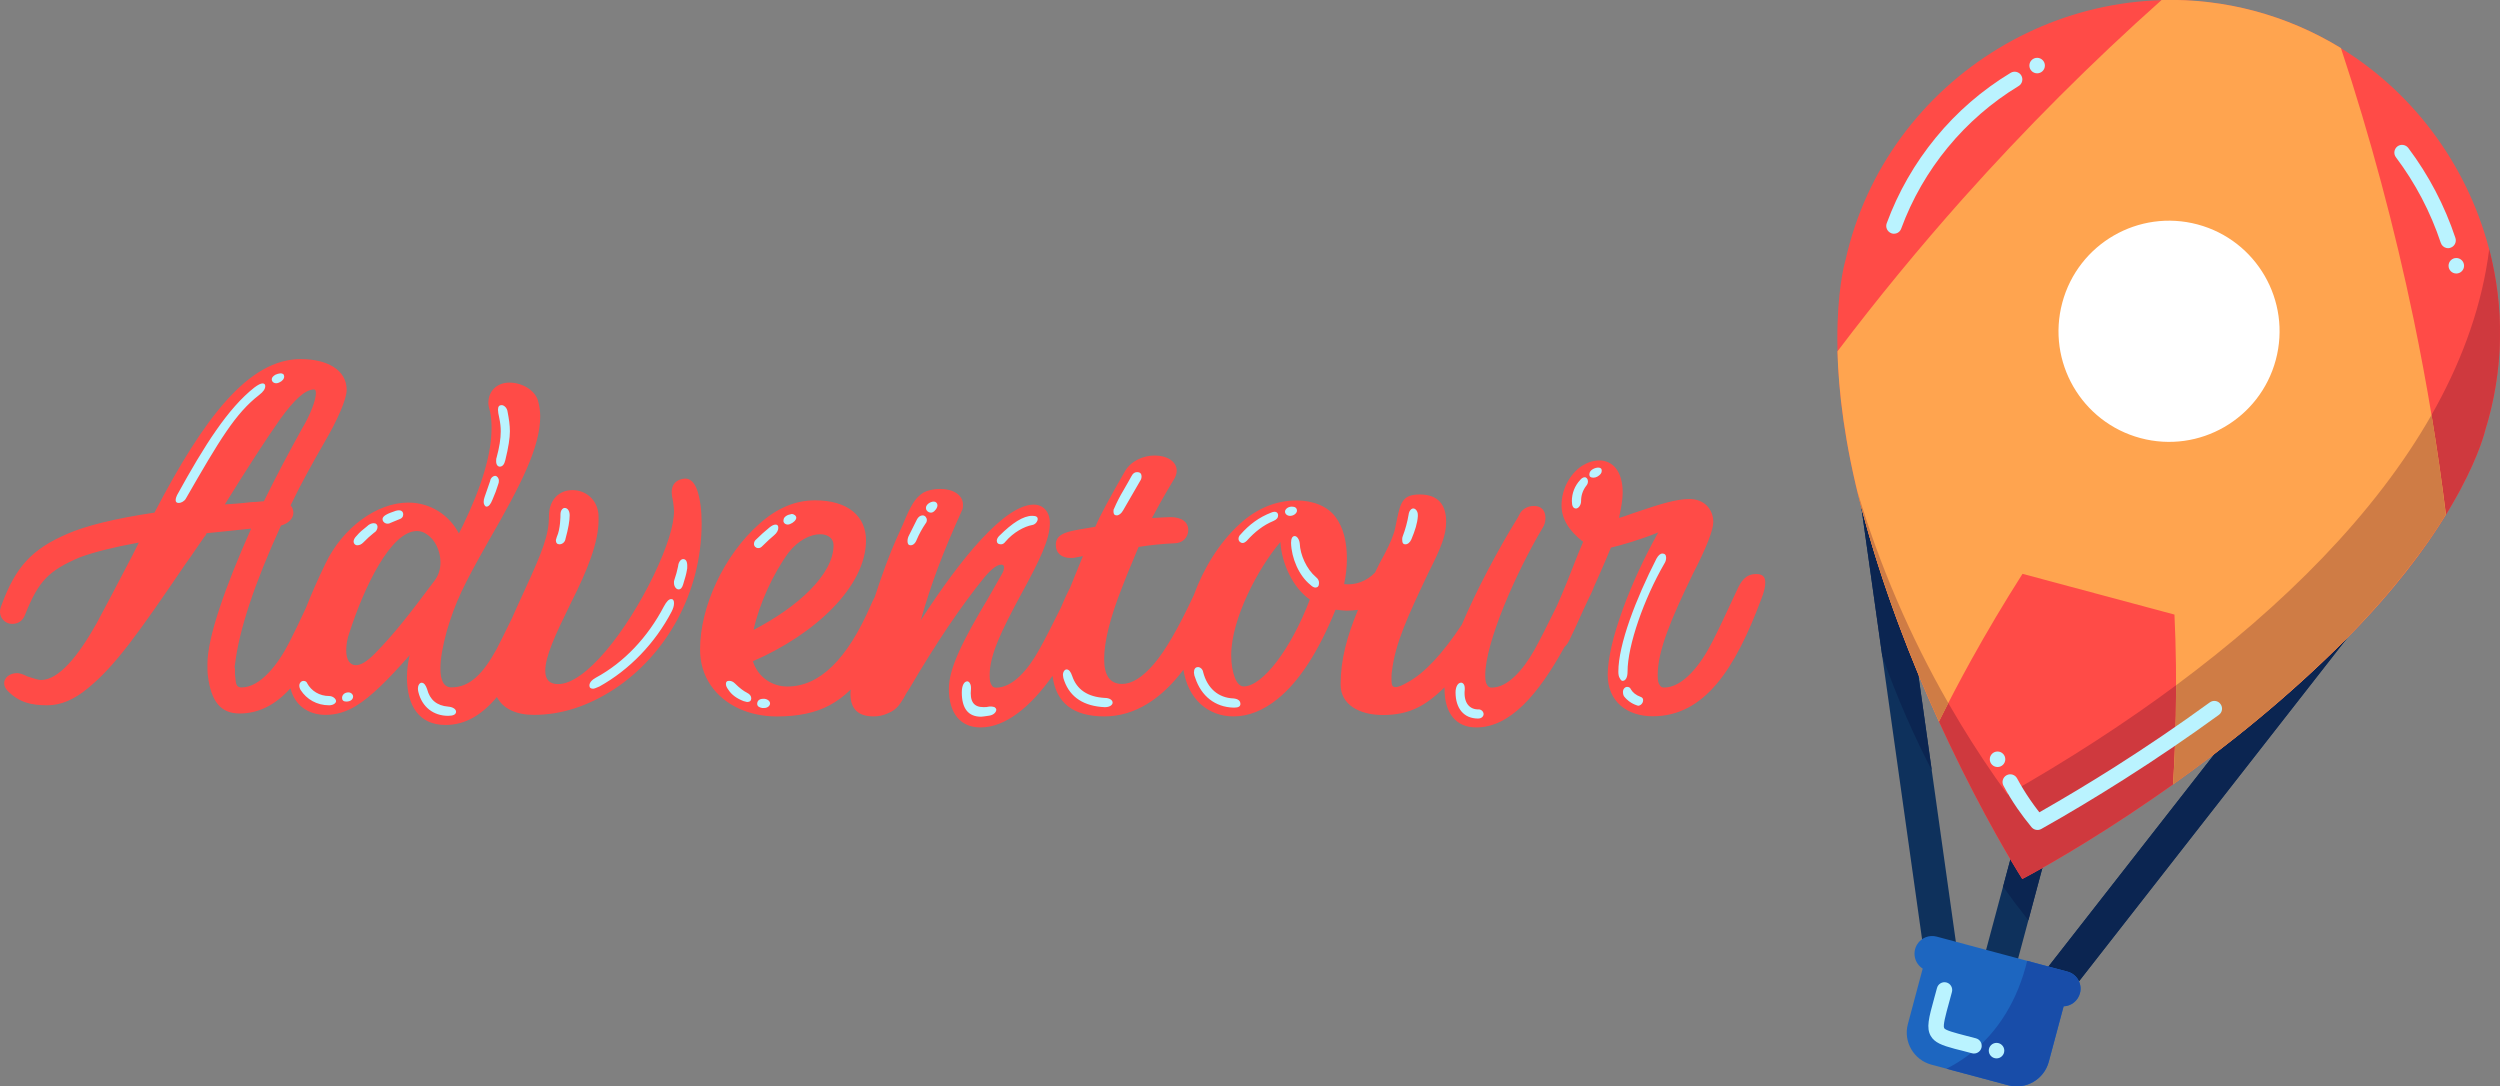 <?xml version="1.0" encoding="utf-8"?>
<!-- Generator: Adobe Illustrator 25.2.1, SVG Export Plug-In . SVG Version: 6.00 Build 0)  -->
<svg version="1.1" xmlns="http://www.w3.org/2000/svg" xmlns:xlink="http://www.w3.org/1999/xlink" x="0px" y="0px"
	 viewBox="0 0 3965 1723" style="enable-background:new 0 0 3965 1723;" xml:space="preserve">
<rect x="0" y="0" width="3965" height="1723" fill="#808080" stroke="none"/>
<style type="text/css">
	.st0{fill:#BAF3FF;}
	.st1{fill:#FF4B47;}
	.st2{fill-rule:evenodd;clip-rule:evenodd;fill:#0E315C;}
	.st3{fill-rule:evenodd;clip-rule:evenodd;fill:#0B2551;}
	.st4{fill-rule:evenodd;clip-rule:evenodd;fill:#FF4B47;}
	.st5{fill-rule:evenodd;clip-rule:evenodd;fill:#CF393E;}
	.st6{fill-rule:evenodd;clip-rule:evenodd;fill:#FFA44F;}
	.st7{fill-rule:evenodd;clip-rule:evenodd;fill:#CF7C45;}
	.st8{fill-rule:evenodd;clip-rule:evenodd;fill:#1D66C0;}
	.st9{fill-rule:evenodd;clip-rule:evenodd;fill:#184DA9;}
	.st10{fill-rule:evenodd;clip-rule:evenodd;fill:#FFFFFF;}
</style>
<g id="Adventour_2_">
	<g id="Blue">
		<path class="st0" d="M436.8,594.3c2.5-1.1,5.2-1.9,8-2.2c3.6,0,5.8,1.5,5.8,5.1s-2.9,7.3-8,9.5c-5.8,2.9-11.7,0-11.7-5.1
			C430.9,598.6,433.1,596.4,436.8,594.3z M280.7,785.3c43.8-79.5,80.9-137.8,122.5-170.6c5.8-4.4,10.2-6.6,13.1-6.6s4.4,1.5,4.4,4.4
			c0,4.4-2.9,8.8-9.5,13.9c-37.9,29.1-63.4,72.1-116.6,164.7c-2.2,3.6-7.3,6.6-10.9,6.6s-5.1-1.5-5.1-4.4
			C278.7,790.5,279.4,787.8,280.7,785.3z M786.8,731.3c0-2.2,0-4.4,0.7-5.8c4.4-16,6.6-29.9,6.6-41.6c0-6.9-0.7-13.7-2.2-20.4
			c-1.5-6.6-2.2-10.9-2.2-13.9c0-5.1,2.2-7.3,5.8-7.3s8.8,4.4,9.5,10.9c2.2,10.9,3.6,21.1,3.6,30.6c0,10.2-2.2,25.5-7.3,45.9
			c-1.5,6.6-4.4,10.2-8.8,10.2C789.7,740.1,786.8,737.2,786.8,731.3 M777.3,762.7c0.7-5.1,5.1-8,8-8s5.8,3.6,5.8,7.3
			c0,2.2,0,3.6-0.7,5.1c-2.6,8.7-5.8,17.2-9.5,25.5c-2.9,7.3-5.8,10.9-9.5,10.9c-2.2,0-4.4-3.6-4.4-7.3c0-2.7,0.5-5.5,1.5-8
			L777.3,762.7z M611.8,816.7c3.6-2.2,9.5-4.4,16-6.6c8-2.2,11.7,0.7,11.7,5.8c0,3.6-2.2,6.6-7.3,8l-12.4,5.1
			c-5.8,3.6-13.1,0-13.1-5.8C606.7,821,608.1,818.8,611.8,816.7z M565.8,849.5c4.4-5.1,9.5-9.5,16-14.6c3.6-3.6,7.3-5.1,10.9-5.1
			s5.8,2.2,5.8,5.8c-0.2,4-2.4,7.6-5.8,9.5c-5.9,4.7-11.5,9.8-16.8,15.3c-2.9,2.9-5.8,4.4-9.5,4.4c-3.2,0-5.8-2.5-5.8-5.7
			c0-0.1,0-0.1,0-0.2C560.7,856,562.2,853.1,565.8,849.5z M522.1,1118.5c-19.7,0-35.7-9.5-45.2-24.1c-1.4-2.2-2.1-4.7-2.2-7.3
			c0-3.6,2.9-7.3,6.6-7.3c2.9,0,5.1,1.5,5.8,3.6c6.6,12.4,19.7,20.4,35,20.4c5.8,0,10.9,4.4,10.9,8
			C533,1114.9,528.6,1118.5,522.1,1118.5L522.1,1118.5z M710.9,1135.3c-23.3,0-41.6-13.9-47.4-37.9c-2.2-8.8,1.5-14.6,5.1-14.6
			s6.6,3.6,8.8,10.2c4.4,16.8,15.3,26.2,33.5,27.7c8,0.7,12.4,4.4,12.4,8C723.3,1133.1,718.9,1135.3,710.9,1135.3L710.9,1135.3
			L710.9,1135.3z M549.1,1112.7c-4.4,0-6.6-2.2-6.6-5.8c0-5.1,4.4-8.8,10.2-8.8c3.6,0,7.3,2.9,7.3,6.6S557.1,1112.7,549.1,1112.7z
			 M896.9,854.6c-0.6,4.8-4.6,8.6-9.5,8.8c-3.6,0-5.8-2.2-5.8-6.6l1.5-5.1c5.8-12.4,5.8-32.8,5.8-35.7c0-6.6,3.6-10.2,6.6-10.2
			c5.1,0,8,5.1,8,11.7C903.4,826.1,901.2,838.5,896.9,854.6L896.9,854.6z M1083.5,926.8c-1.5,5.1-3.7,8-7.3,8s-7.3-4.4-7.3-10.2
			c0-2.2,0-3.6,0.7-5.1c2.4-6.9,4.3-14,5.8-21.1c0.7-8,5.1-11.7,8-11.7c4.4,0,6.6,3.6,6.6,10.9c0,2.9,0,5.1-0.7,7.3
			C1088.6,910,1086.5,917.3,1083.5,926.8L1083.5,926.8z M950.8,1088.6c-5.1,2.2-8,3.6-10.2,3.6c-3.6,0-5.8-1.5-5.8-5.1
			c0-4.4,3.6-8.8,10.2-12.4c44.5-24.1,82.4-64.2,107.9-113c4.4-8,8-11.7,11.7-11.7c2.9,0,4.4,2.2,4.4,6.6c0,4.4-1.5,8.8-3.7,13.1
			C1039.1,1020.1,998.2,1062.4,950.8,1088.6z M1255.6,815.2c3.7,0,7.3,2.9,7.3,5.8c0,3.6-4.4,8-10.2,10.2s-10.2-1.5-10.2-5.1
			c0-4.4,2.2-7.3,7.3-9.5L1255.6,815.2z M1198.7,856c6.9-7,14.2-13.5,21.9-19.7c3.7-2.9,6.6-4.4,9.5-4.4s4.4,1.5,4.4,5.1
			s-2.2,8-6.6,11.7s-10.9,9.5-19.7,18.2c-1.6,1.5-3.7,2.2-5.8,2.2c-3.6,0-6.5-2.9-6.6-6.5l0,0C1195.8,860.1,1196.9,857.7,1198.7,856
			L1198.7,856z M1179.1,1112c-10.9-4.4-19-10.2-24.1-18.2c-2.2-2.9-3.7-5.8-3.7-8.8c0-3.6,1.5-5.1,5.1-5.1s6.6,1.5,9.5,4.4
			c6.6,6.6,13.1,11.7,19,14.6c4.4,2.2,6.6,5.1,6.6,8.8c0,3.6-2.2,5.8-6.6,5.8L1179.1,1112z M1208.9,1122.9c-5.1-0.7-8-2.9-8-6.6
			c0-5.1,3.7-8,9.5-8h2.2c5.8,0.7,8.8,4.4,8.8,7.3c0,3.6-3.7,7.3-9.5,7.3L1208.9,1122.9L1208.9,1122.9z M1481.7,810.8
			c-5.1,5.1-13.1,0.7-13.1-5.1s7.3-10.2,12.4-10.2c3.2,0,5.8,2.5,5.8,5.7c0,0.1,0,0.1,0,0.2C1486.8,804.3,1485.3,807.2,1481.7,810.8
			L1481.7,810.8z M1453.9,856c-2.2,5.8-5.8,8.8-9.5,8.8s-5.1-2.2-5.1-6.6c0-3,0.8-6,2.2-8.8l13.1-26.2c2.2-3.6,5.1-5.8,8.8-5.8
			s6.6,3.6,6.6,7.3c0.1,2.2-0.7,4.2-2.2,5.8C1462.4,838.5,1457.7,847.1,1453.9,856L1453.9,856z M1594.7,858.9
			c-2.2,2.9-4.4,4.4-7.3,4.4c-4.4,0-6.6-2.2-6.6-5.8c0-2.2,1.4-5.1,3.6-7.3c21.2-21.1,38.7-32.1,52.5-32.1c5.8,0,8.8,1.5,8.8,5.1
			s-3.6,8.8-8.8,9.5C1624.6,834.9,1607.1,844.4,1594.7,858.9L1594.7,858.9z M1567.7,1135.3c-5.8,0.7-9.5,1.5-11.7,1.5
			c-20.4,0-30.6-13.1-30.6-38.6c0-10.9,3.7-17.5,8.8-17.5c2.9,0,5.8,4.4,5.8,10.2v1.5c-2.2,20.4,4.4,29.2,19.7,29.2
			c3.7,0,5.8,0,8-0.7c3.2-0.6,6.4-0.3,9.5,0.7c2.2,1.5,2.9,2.9,2.9,4.4C1580.1,1129.5,1575.7,1134.6,1567.7,1135.3L1567.7,1135.3z
			 M1766.8,807.2c4.4-10.3,9.5-20.3,15.3-29.9c6.6-10.9,10.2-18.2,12.4-21.9c2.2-4.4,5.1-6.6,8.8-6.6c5.1,0,7.3,2.2,7.3,7.3
			c-0.1,2.4-0.8,4.6-2.2,6.6l-27,46.7c-2.9,5.1-6.6,8-10.2,8s-5.1-2.2-5.1-5.8C1766,809.4,1766,807.9,1766.8,807.2L1766.8,807.2z
			 M1752.2,1121.4c-32.8-1.5-54.7-15.3-64.2-41.6c-1.3-3-2-6.2-2.2-9.5c0-5.1,2.9-8.8,5.8-8.8c3.6,0,6.6,3.6,8.8,10.2
			c7.3,21.9,24.8,33.5,51.8,35c8,0,12.4,3.6,12.4,7.3C1764.6,1117.7,1760.2,1121.4,1752.2,1121.4L1752.2,1121.4z M2047.5,818.1
			c-5.8,0.7-9.5-2.9-9.5-6.6s4.4-8,10.9-8c5.1,0,8,2.2,8,6.6C2057,813,2053.3,817.4,2047.5,818.1L2047.5,818.1z M1977.5,857.5
			c-2.2,2.2-4.4,3.6-6.6,3.6c-3.6,0-6.6-2.9-6.6-6.5c0,0,0,0,0-0.1c0-2.5,1.1-4.9,2.9-6.6c13.9-16,29.9-27.7,48.9-35
			c6.6-2.9,10.9-0.7,10.9,4.4c0,3.6-2.2,6.6-7.3,8.8C2003.7,832.7,1989.9,843.6,1977.5,857.5L1977.5,857.5z M2078.1,927.5
			c-18.2-14.6-29.9-42.3-30.6-66.4c0-7.3,2.2-10.9,5.8-10.9s7.3,5.1,8,11.7c0.7,18.2,10.9,40.8,25.5,53.2c3.6,2.9,5.1,5.8,5.1,9.5
			c0,5.1-2.2,7.3-5.8,7.3C2083.9,931.9,2081,930.4,2078.1,927.5L2078.1,927.5z M1956.3,1122.2c-29.2-0.7-51-18.2-60.5-46.7
			c-1.2-2.8-2-5.7-2.2-8.8c0-5.8,2.2-8.7,6.6-8.8c2.9,0,7.3,2.9,8,8c6.6,25.5,24.1,40.8,48.1,41.6c7.3,0.7,10.9,3.6,10.9,8.8
			c0,3.6-2.9,5.8-9.5,5.8L1956.3,1122.2L1956.3,1122.2z M2224.7,850.9c4.3-11.3,7.5-23,9.5-35c0.7-5.8,4.4-9.5,7.3-9.5
			c3.6,0,7.3,4.4,7.3,10.2v2.2c-0.7,10.9-4.4,22.6-10.2,36.5c-2.2,5.1-5.8,8-9.5,8s-5.1-2.2-5.1-7.3
			C2223.9,853.8,2223.9,852.4,2224.7,850.9L2224.7,850.9z M2344.3,1139.7c-22.6,0-35.7-16-35.7-41.6c0-8.8,3.6-15.3,8.8-15.3
			c2.9,0,5.8,2.9,5.8,8.8v2.2c-2.2,20.4,7.3,32.1,22.6,31.4c3.9,0.3,7,3.4,7.3,7.3C2353,1136,2350.1,1139.7,2344.3,1139.7z
			 M2533.1,756.1c-1.8,0.9-3.8,1.4-5.8,1.5c-4.4,0-6.6-1.5-6.6-5.1c0-8,10.2-10.9,13.9-10.9s5.8,1.5,5.8,5.1
			C2540.4,750.3,2538.2,753.2,2533.1,756.1L2533.1,756.1z M2513.4,756.9c2.9,0,5.1,2.9,5.1,6.6c0,2.7-1,5.3-2.9,7.3
			c-5.3,6.9-8.2,15.4-8,24.1c0,6.6-4.4,11.7-8,11.7c-4.4,0-6.6-3.6-6.6-11.7l0,0c-0.1-12.4,4.6-24.5,13.1-33.5
			C2508.3,758.3,2511.2,756.9,2513.4,756.9 M2566.6,1065.3c0-43,27.7-115.2,60.5-179.4c2.9-5.1,5.8-8,9.5-8s5.8,2.2,5.8,6.6
			c0,3.4-1.1,6.7-2.9,9.5c-32.1,55.4-58.3,129.8-58.3,171.4c0,8.8-2.9,14.6-8,14.6c-1.4,0-2.9-1.5-4.4-4.4
			C2567.4,1073.3,2566.6,1069.7,2566.6,1065.3L2566.6,1065.3z M2595.8,1118.5c-8.1-2.7-15.2-7.8-20.4-14.6c-1-2-1.5-4.3-1.5-6.6
			c0-5.1,3.6-8,6.6-8s5.1,1.5,5.8,3.6c2.9,5.1,8,9.5,16,12.4c2.3,0.6,3.8,2.7,3.6,5.1c0,5.1-4.4,8.8-8,8.8L2595.8,1118.5z"/>
		<path class="st0" d="M2344.3,1141.2c-23.3,0-37.2-16.1-37.2-43.1c0-9.9,4.2-16.8,10.3-16.8c3.5,0,7.3,3.2,7.3,10.3l0,2.4
			c-1.1,10.6,0.9,18.9,5.8,24.2c3.7,3.9,9,5.9,15.3,5.6l0.1,0l0.1,0c4.7,0.4,8.3,4,8.7,8.7l0,0.1l0,0.1
			C2354.5,1136.8,2350.9,1141.2,2344.3,1141.2z M2317.4,1084.3c-4.2,0-7.3,5.8-7.3,13.8c0,25.1,12.8,40.1,34.2,40.1
			c4.9,0,7.2-2.9,7.3-5.7c-0.3-3.1-2.7-5.6-5.8-5.8c-7.1,0.3-13.2-2-17.5-6.5c-5.5-5.9-7.8-15-6.6-26.4v-2.1
			C2321.7,1086.6,2319.5,1084.3,2317.4,1084.3z M1556,1138.3c-21.3,0-32.1-13.5-32.1-40.1c0-11.5,4-19,10.3-19c4,0,7.3,5.2,7.3,11.7
			l0,1.7c-1.2,10.8,0.2,18.2,4.1,22.6c3,3.4,7.6,5,14.1,5c3.6,0,5.6,0,7.5-0.6l0.2,0c3.3-0.6,6.8-0.4,10.2,0.7l0.2,0.1l0.2,0.1
			c2.4,1.7,3.6,3.4,3.6,5.6c0,4.6-5.3,10-13.7,10.8c-2.4,0.3-4.4,0.6-6.2,0.9C1559.2,1138,1557.4,1138.3,1556,1138.3z
			 M1534.2,1082.2c-4.3,0-7.3,6.6-7.3,16c0,24.6,9.8,37.1,29.1,37.1c1.2,0,3-0.3,5.2-0.6c1.7-0.3,3.8-0.6,6.3-0.9l0,0
			c7.1-0.6,11-5,11-7.8c0-0.8-0.3-1.8-2.1-3c-2.9-0.9-5.7-1.1-8.5-0.6c-2.4,0.7-4.6,0.7-8.4,0.7c-7.4,0-12.8-2-16.4-6
			c-4.5-5-6.1-13.1-4.8-24.8v-1.4C1538.5,1085.6,1536,1082.2,1534.2,1082.2z M710.9,1136.8c-24.3,0-43-15-48.9-39
			c-1.4-5.5-0.7-10.6,1.8-13.8c1.3-1.7,3-2.6,4.8-2.6c4.3,0,7.7,3.8,10.2,11.2c4.3,16.6,14.9,25.3,32.2,26.7
			c9.5,0.8,13.8,5.5,13.8,9.5C724.8,1132.4,722.4,1136.8,710.9,1136.8z M668.6,1084.3c-0.8,0-1.7,0.5-2.4,1.5
			c-0.7,0.9-2.9,4.5-1.2,11.3c5.6,23,22.7,36.8,45.9,36.8c5,0,10.9-0.9,10.9-5.1c0-2.7-3.9-5.9-11-6.5
			c-18.5-1.5-30.2-11.2-34.8-28.8C674,1087.6,671.4,1084.3,668.6,1084.3z M1211.9,1124.4l-3.2,0c-8.1-1.1-9.3-5.5-9.3-8.1
			c0-5.9,4.2-9.5,11-9.5l2.4,0c6.6,0.8,10.1,5.1,10.1,8.8C1222.9,1119.8,1218.7,1124.4,1211.9,1124.4z M1209,1121.4h2.9
			c4.9,0,8-3,8-5.8c0-2-2.3-5.2-7.4-5.8h-2.1c-2.4,0-8,0.6-8,6.5C1202.4,1119.1,1204.6,1120.8,1209,1121.4z M1956.3,1123.7
			L1956.3,1123.7c-29.5-0.7-52.1-18.1-61.9-47.7c-1.3-3.2-2.1-6.2-2.3-9.2c0-8.5,4.4-10.3,8.1-10.4c3.5,0,8.6,3.2,9.5,9.2
			c6.5,24.9,23.5,39.6,46.7,40.4c8.2,0.8,12.4,4.2,12.4,10.3c0,2.7-1.4,7.3-10.9,7.3L1956.3,1123.7z M1900.2,1059.4
			c-2.4,0.1-5.1,0.9-5.1,7.3c0.2,2.6,0.9,5.4,2.1,8.2l0,0.1c9.4,28.3,31,45,59,45.7l1.4-0.1c8,0,8-3.2,8-4.3c0-2.7-1-6.5-9.5-7.3
			c-24.6-0.8-42.6-16.4-49.4-42.7l0-0.2C1906.1,1061.6,1902.2,1059.4,1900.2,1059.4z M1752.2,1122.9L1752.2,1122.9
			c-33.9-1.5-56-15.9-65.6-42.6c-1.3-3-2.1-6.3-2.3-9.9c0-5.8,3.3-10.4,7.3-10.4c4.3,0,7.7,3.8,10.2,11.2c7,21.1,24,32.5,50.5,34
			c9,0,13.8,4.4,13.8,8.8C1766.1,1118.4,1761.3,1122.9,1752.2,1122.9z M1691.6,1063c-2,0-4.3,3.1-4.3,7.3c0.2,3.1,0.9,6.2,2.1,8.9
			c9.2,25.5,30.4,39.2,62.9,40.7c7.1,0,10.9-3,10.9-5.9c0-2.8-3.8-5.8-10.9-5.8c-27.9-1.5-45.8-13.7-53.2-36
			C1697,1066.3,1694.4,1063,1691.6,1063z M2597.9,1120.7h-0.2l-2.3-0.8c-8.4-2.8-15.7-8-21.1-15.1l-0.2-0.2
			c-1.1-2.2-1.7-4.7-1.7-7.3c0-5.9,4.2-9.5,8.1-9.5c3.4,0,6.2,1.7,7.2,4.5c3,5.1,8,9,15.1,11.6c3,0.8,4.9,3.5,4.7,6.6
			C2607.4,1116.3,2602.4,1120.7,2597.9,1120.7z M2596.3,1117.1l1.8,0.6c2.6-0.2,6.3-3,6.3-7.3l0-0.1c0.1-1.7-0.9-3.1-2.5-3.5l-0.1,0
			c-7.8-2.8-13.5-7.2-16.8-13.1l-0.1-0.3c-0.5-1.6-2.2-2.6-4.4-2.6c-2.1,0-5.1,2.1-5.1,6.5c0,2.1,0.4,4.1,1.3,5.8
			C2581.7,1109.7,2588.5,1114.5,2596.3,1117.1z M522.1,1120c-19.3,0-36.2-9-46.5-24.8c-1.5-2.4-2.3-5.1-2.4-8.1
			c0-4.2,3.3-8.9,8.1-8.9c3.4,0,6.2,1.8,7.2,4.5c6.5,12,19.3,19.5,33.6,19.5c6.3,0,12.4,4.7,12.4,9.5
			C534.5,1115.8,529.5,1120,522.1,1120z M481.3,1081.3c-2.9,0-5.1,3.1-5.1,5.8c0.1,2.4,0.8,4.6,2,6.5c9.7,14.9,25.7,23.4,43.9,23.4
			c5.7,0,9.4-3.1,9.4-5.2c0-2.6-4.2-6.5-9.4-6.5c-15.4,0-29.4-8.1-36.3-21.2l-0.1-0.2C485.2,1082.3,483.4,1081.3,481.3,1081.3z
			 M1184.9,1115l-0.4,0l-6-1.6c-11.6-4.7-19.7-10.8-24.8-18.7c-2.7-3.6-4-6.7-4-9.7c0-4.4,2.2-6.6,6.6-6.6c3.9,0,7.3,1.5,10.6,4.8
			c6.7,6.7,13,11.6,18.6,14.3c4.9,2.5,7.4,5.9,7.4,10.1C1193,1112.3,1190,1115,1184.9,1115z M1179.6,1110.6l5.5,1.4
			c3.3-0.1,4.9-1.5,4.9-4.3c0-3.1-1.9-5.5-5.8-7.5c-5.9-2.9-12.4-7.9-19.4-14.9c-2.7-2.7-5.3-4-8.4-4c-2.8,0-3.6,0.8-3.6,3.6
			c0,2.3,1.1,4.8,3.4,7.9l0.1,0.1C1161,1100.4,1168.6,1106.1,1179.6,1110.6z M549.1,1114.2c-5.1,0-8.1-2.7-8.1-7.3
			c0-5.9,5-10.3,11.7-10.3c4.2,0,8.8,3.3,8.8,8.1C561.5,1109.4,557.7,1114.2,549.1,1114.2z M552.7,1099.6c-5,0-8.7,3.1-8.7,7.3
			c0,2.9,1.7,4.3,5.1,4.3c6.9,0,9.4-3.5,9.4-6.5C558.5,1101.8,555.4,1099.6,552.7,1099.6z M940.6,1093.7c-6.4,0-7.3-4.1-7.3-6.6
			c0-5,3.9-9.9,11-13.7c43.7-23.7,81.8-63.6,107.3-112.4c4.8-8.8,8.7-12.5,13-12.5c2.2,0,5.9,1.1,5.9,8.1c0,4.2-1.3,8.7-3.9,13.8
			c-26.3,50.6-67.2,93-115.1,119.5l-0.1,0.1l-1.8,0.8C945.4,1092.6,942.8,1093.7,940.6,1093.7z M1064.6,951.5
			c-3,0-6.3,3.5-10.4,10.9c-25.8,49.3-64.3,89.7-108.5,113.6c-6.1,3.3-9.4,7.2-9.4,11.1c0,1.8,0.5,3.6,4.3,3.6
			c1.6,0,4.1-1.1,7.8-2.7l1.8-0.8C997.5,1061,1038,1019,1064,969c2.4-4.6,3.5-8.7,3.5-12.4C1067.5,951.5,1065.4,951.5,1064.6,951.5z
			 M2573.2,1081.5c-2,0-3.9-1.7-5.7-5.2c-1.6-2.6-2.4-6.4-2.4-11c0-38.4,22.7-105.7,60.7-180.1c2.4-4.1,5.7-8.8,10.8-8.8
			c4.6,0,7.3,3,7.3,8.1c0,3.6-1.1,7.1-3.1,10.3c-33.1,57.1-58.1,130.5-58.1,170.6C2582.7,1075.3,2579.1,1081.5,2573.2,1081.5z
			 M2636.6,879.4c-2.8,0-5.3,2.2-8.2,7.2c-37.7,73.9-60.3,140.7-60.3,178.7c0,4,0.7,7.4,2,9.5l0.1,0.1c1.8,3.5,2.9,3.6,3.1,3.6
			c4.8,0,6.5-6.8,6.5-13.1c0-40.6,25.2-114.6,58.5-172.2c1.8-2.8,2.7-5.8,2.7-8.7C2640.9,879.9,2638.4,879.4,2636.6,879.4z
			 M1076.2,936.3c-4.8,0-8.8-5.4-8.8-11.7c0-2.3,0-3.9,0.8-5.7c2.2-6.4,4.1-13.4,5.7-20.8c0.8-9,6-13,9.5-13c3.7,0,8.1,2.2,8.1,12.4
			c0,2.9,0,5.3-0.7,7.6c-0.7,5.3-2.9,12.6-5.8,22C1084.3,929.5,1082.3,936.3,1076.2,936.3z M1083.4,888.2c-2,0-5.9,3-6.5,10.3l0,0.2
			c-1.6,7.5-3.6,14.7-5.9,21.3l-0.1,0.1c-0.6,1.2-0.6,2.4-0.6,4.5c0,5,3.1,8.7,5.8,8.7c1.8,0,4.1-0.8,5.9-6.9l0,0
			c2.5-8.1,5-16.3,5.7-21.7l0.1-0.3c0.6-2,0.6-4,0.6-6.8C1088.5,888.2,1084.8,888.2,1083.4,888.2z M2086.1,933.4
			c-2.7,0-5.9-1.7-9-4.8c-17.6-14.1-30.4-41.9-31.1-67.5c0-10.8,4.6-12.4,7.3-12.4c4.5,0,8.7,5.7,9.5,13l0,0.1
			c0.7,18.5,11.2,40.4,25,52.1c3.9,3.1,5.6,6.4,5.6,10.6C2093.4,932.3,2088.8,933.4,2086.1,933.4z M2053.3,851.7
			c-3.7,0-4.3,5.9-4.3,9.4c0.7,24.8,13.1,51.6,30,65.2l0.1,0.1c2.5,2.5,5.1,4,6.9,4c2,0,4.3-0.7,4.3-5.8c0-3.3-1.4-5.8-4.5-8.3
			c-14.4-12.2-25.3-35-26.1-54.3C2059.1,855.9,2055.9,851.7,2053.3,851.7z M1202.4,870.6c-4.4,0-8-3.5-8.1-8c0-2.9,1.2-5.7,3.3-7.7
			c6.7-6.8,13.9-13.3,22-19.8c4.2-3.3,7.4-4.7,10.4-4.7c2.7,0,5.9,1.1,5.9,6.6c0,4.3-2.7,9.1-7.1,12.8c-5.7,4.8-12.3,10.9-19.6,18.1
			C1207.4,869.7,1205,870.6,1202.4,870.6z M1230.1,833.4c-2.4,0-4.9,1.2-8.6,4.1c-8,6.5-15.2,12.9-21.8,19.6l0,0
			c-1.5,1.5-2.4,3.5-2.4,5.5c0.1,2.8,2.3,5,5.1,5c1.8,0,3.5-0.6,4.8-1.8c7.3-7.3,14-13.4,19.8-18.3c3.8-3.2,6.1-7.1,6.1-10.6
			C1233,834,1231.9,833.4,1230.1,833.4z M1444.4,866.3c-6.6,0-6.6-6.1-6.6-8.1c0-3.2,0.8-6.3,2.4-9.5l13.2-26.3
			c2.6-4.3,6-6.5,10.1-6.5c4.4,0,8.1,4,8.1,8.8c0.1,2.5-0.8,4.8-2.5,6.7c-5.4,7.9-10,16.4-13.7,25.1
			C1453,862.7,1448.9,866.3,1444.4,866.3z M1455.9,823.9l-13.1,26.1c-1.4,2.7-2,5.4-2,8.1c0,4.7,1.7,5.1,3.6,5.1
			c3.2,0,6.2-2.9,8.1-7.8l0-0.1c3.8-9,8.5-17.6,14-25.8l0.1-0.2c1.3-1.3,1.9-3,1.8-4.7c0-3.2-2.4-5.9-5.1-5.9
			C1460.5,818.9,1458,820.6,1455.9,823.9z M566.4,866.3c-4,0-7.3-3.2-7.3-7.2v-0.2c0.1-3.5,1.8-6.7,5.6-10.4
			c4.9-5.6,10.6-10.4,16.1-14.7c3.7-3.6,7.7-5.5,11.9-5.5c4.4,0,7.3,2.9,7.3,7.3c-0.2,4.5-2.7,8.6-6.5,10.7
			c-5.8,4.6-11.4,9.7-16.6,15.1C573.6,864.8,570.4,866.3,566.4,866.3z M592.7,831.3c-3.4,0-6.7,1.6-9.8,4.7l-0.1,0.1
			c-5.4,4.2-11.1,8.9-15.8,14.4l-0.1,0.1c-3.2,3.2-4.7,5.8-4.8,8.4l0,0.1c0,2.4,1.9,4.2,4.3,4.2c3.1,0,5.7-1.2,8.4-4
			c5.3-5.5,11-10.7,16.9-15.4l0.2-0.1c2.9-1.6,4.9-4.8,5-8.3C597,832.8,595.5,831.3,592.7,831.3z M887.5,864.9c-4.6,0-7.4-3-7.4-8.1
			v-0.2l1.6-5.5c5.2-11.2,5.7-29.7,5.7-35.1c0-7.3,4.1-11.7,8.1-11.7c5.7,0,9.5,5.3,9.5,13.2c-0.1,8.7-2.3,21.3-6.6,37.4
			C897.6,860.4,893,864.7,887.5,864.9z M883.1,857c0.1,3.3,1.5,4.9,4.3,4.9c4-0.2,7.5-3.4,8-7.5l0-0.2c4.2-15.9,6.5-28.3,6.5-36.7
			c0-4.7-1.7-10.2-6.5-10.2c-2.1,0-5.1,3-5.1,8.7c0,7.1-0.6,24.8-5.9,36.2L883.1,857z M2229.1,864.8c-5.9,0-6.6-5-6.6-8.8
			c-0.1-2.3-0.1-3.9,0.8-5.7c4.3-11.3,7.4-22.9,9.4-34.6c0.8-6.6,5.2-10.8,8.8-10.8c4.8,0,8.8,5.4,8.8,11.7v2.2
			c-0.7,10.3-3.7,21.3-10.3,37.1C2237.6,861.5,2233.5,864.8,2229.1,864.8z M2241.5,807.9c-2,0-5.2,3.1-5.8,8.2
			c-2,12-5.2,23.9-9.6,35.4l-0.1,0.2c-0.6,1.1-0.6,2.2-0.5,4.3c0,5.4,1.6,5.9,3.6,5.9c3.2,0,6.2-2.7,8.1-7.1
			c6.4-15.4,9.4-26.2,10.1-36l0-2.1C2247.3,811.6,2244.2,807.9,2241.5,807.9z M1587.4,864.8c-5.1,0-8.1-2.7-8.1-7.3
			c0-2.6,1.6-5.9,4-8.4c22-21.9,39.5-32.5,53.6-32.5c6.8,0,10.3,2.2,10.3,6.6c0,4.5-4.3,10.2-10.1,11c-10.9,2-28.5,10.8-41.2,25.7
			C1593.3,863.3,1590.6,864.8,1587.4,864.8z M1636.9,819.6c-13,0-30.3,10.7-51.4,31.7c-1.9,1.9-3.2,4.4-3.2,6.2
			c0,2.9,1.7,4.3,5.1,4.3c2.3,0,4.1-1.1,6.1-3.8l0.1-0.1c13.2-15.5,31.2-24.6,43.1-26.7c4.6-0.6,7.6-5.2,7.6-8
			C1644.2,822.1,1644.2,819.6,1636.9,819.6z M1970.9,862.6c-4.5,0-8.1-3.6-8.1-8v-0.1c0-2.8,1.2-5.6,3.3-7.6
			c14.4-16.5,30.6-28.1,49.4-35.4c4-1.8,7.6-1.9,10-0.3c1.9,1.2,2.9,3.4,2.9,6.1c0,4.4-2.8,7.8-8.2,10.2
			c-14.9,6.2-28.5,16.3-41.7,31l-0.1,0.1C1975.8,861.3,1973.3,862.6,1970.9,862.6z M2021.4,813.1c-1.4,0-3,0.4-4.7,1.2
			c-18.5,7.1-34.3,18.4-48.4,34.6l-0.1,0.1c-1.5,1.5-2.4,3.5-2.4,5.5v0.1c0,2.8,2.3,5,5.1,5c1.6,0,3.4-1,5.5-3.1
			c13.4-15.1,27.4-25.4,42.7-31.8c4.3-1.8,6.4-4.3,6.4-7.4c0-1.2-0.3-2.7-1.6-3.6C2023.3,813.3,2022.4,813.1,2021.4,813.1z
			 M1249.3,833.4c-1.8,0-3.6-0.5-5.1-1.5c-2-1.4-3.2-3.5-3.2-5.7c0-5,2.6-8.5,8.2-10.9l0.2-0.1l6.2-1.4c4.5,0,8.8,3.5,8.8,7.3
			c0,4.3-4.7,9.1-11.2,11.6C1251.9,833.1,1250.6,833.4,1249.3,833.4z M1250.3,818c-4.5,1.9-6.3,4.3-6.3,8.1c0,1.2,0.7,2.4,1.9,3.3
			c1.7,1.1,3.9,1.3,6.2,0.4c5.7-2.2,9.2-6.3,9.2-8.8c0-1.9-2.6-4.2-5.6-4.3L1250.3,818z M614.8,831.9c-1.7,0-3.5-0.4-5-1.3
			c-2.9-1.6-4.6-4.4-4.6-7.4c0-3,2-5.6,5.8-7.8c4-2.4,10.4-4.8,16.3-6.7c4.8-1.3,8.4-1,10.9,0.8c1.8,1.4,2.8,3.6,2.8,6.4
			c0,2.7-1.1,7.4-8.3,9.4l-12.2,5C618.7,831.4,616.8,831.9,614.8,831.9z M632.7,810.9c-1.3,0-2.8,0.2-4.5,0.7
			c-5.6,1.9-11.9,4.2-15.6,6.4l0,0c-2.9,1.7-4.3,3.4-4.3,5.2c0,2,1.1,3.8,3,4.8c2.4,1.3,5.4,1.2,7.8-0.3l0.2-0.1l12.6-5.2
			c4.1-1.1,6.2-3.3,6.2-6.6c0-1.8-0.5-3.2-1.6-4C635.5,811.2,634.2,810.9,632.7,810.9z M2046.1,819.7c-2.7,0-5.1-0.8-6.9-2.4
			c-1.7-1.5-2.7-3.6-2.7-5.8c0-4.5,5.1-9.5,12.4-9.5c6,0,9.5,3,9.5,8.1c0.1,3.8-4.4,8.7-10.7,9.5
			C2047.1,819.7,2046.6,819.7,2046.1,819.7z M2047.3,816.6l0.2,1.5L2047.3,816.6c5.3-0.6,8.1-4.6,8.1-6.5c0-1.3,0-5.2-6.5-5.2
			c-5.8,0-9.4,3.8-9.4,6.5c0,1.3,0.6,2.6,1.7,3.5C2042.7,816.3,2044.9,816.9,2047.3,816.6z M1771.2,818.9c-2.5,0-6.6-0.9-6.6-7.3
			c-0.1-1.9-0.2-4,0.9-5.2c4.4-10.3,9.6-20.4,15.3-29.8c4.3-7.1,7.3-12.6,9.5-16.7c1.2-2.1,2.1-3.8,2.9-5.1
			c2.5-4.9,5.9-7.4,10.1-7.4c5.9,0,8.8,2.9,8.8,8.8c-0.1,2.8-0.9,5.2-2.4,7.4l-27,46.6C1779.5,815.7,1775.3,818.9,1771.2,818.9z
			 M1803.3,750.3c-3.1,0-5.5,1.9-7.5,5.8l-0.1,0.1c-0.7,1.3-1.7,2.9-2.8,5.1c-2.2,4.1-5.2,9.7-9.6,16.8
			c-5.7,9.4-10.8,19.4-15.2,29.7l-0.1,0.3l-0.3,0.2c-0.3,0.3-0.2,2.5-0.2,3.2c0,3.9,1.8,4.4,3.6,4.4c3,0,6.3-2.6,8.9-7.2l27.1-46.8
			c1.2-1.7,1.8-3.6,1.9-5.8C1809.1,751.8,1807.6,750.3,1803.3,750.3z M1476.5,814.6c-1.2,0-2.4-0.2-3.6-0.7
			c-3.5-1.4-5.8-4.7-5.8-8.1c0-7,8.4-11.7,13.9-11.7c4,0,7.3,3.2,7.3,7.2v0.2c0,3.4-1.7,6.6-5.5,10.5
			C1481,813.6,1478.8,814.6,1476.5,814.6z M1481,797c-4.3,0-10.9,3.7-10.9,8.7c0,2.2,1.6,4.4,3.9,5.4c1.1,0.5,4,1.3,6.6-1.3
			c3.2-3.2,4.7-5.8,4.7-8.3v-0.2C1485.3,798.8,1483.4,797,1481,797z M2499.6,808.1c-8.1,0-8.1-9.9-8.1-13.2
			c-0.1-12.7,4.8-25.3,13.4-34.5c2.2-3.1,5.5-5,8.5-5c3.7,0,6.6,3.6,6.6,8.1c0,3.1-1.2,6-3.3,8.3c-5.1,6.7-7.8,14.9-7.6,23.1
			C2509.1,802.3,2504,808.1,2499.6,808.1z M2513.4,758.4c-1.5,0-4.1,1-6.1,3.9l-0.1,0.2c-8.2,8.6-12.8,20.5-12.7,32.5
			c0,10.2,3.6,10.2,5.1,10.2c2.6,0,6.5-4.3,6.5-10.2c-0.2-8.9,2.7-17.8,8.3-25l0.1-0.1c1.6-1.7,2.5-3.9,2.5-6.3
			C2517,760.6,2515.4,758.4,2513.4,758.4z M771.4,805c-3.4,0-5.9-4.6-5.9-8.8c0-3,0.6-5.9,1.6-8.6l8.7-25.3c0.9-6,6.1-9.1,9.5-9.1
			c3.8,0,7.3,4.3,7.3,8.8c0,2.2,0,3.9-0.8,5.6c-2.5,8.5-5.7,17.1-9.5,25.6C780.1,798.7,776.9,805,771.4,805z M785.3,756.2
			c-2,0-5.9,2.2-6.5,6.7l-0.1,0.3l-8.8,25.5c-0.9,2.3-1.4,4.9-1.4,7.5c0,3.3,1.9,5.8,2.9,5.8c2.8,0,5.4-3.2,8.1-10
			c3.8-8.5,7-17,9.5-25.4l0.1-0.2c0.6-1.2,0.6-2.4,0.6-4.5C789.6,758.9,787.2,756.2,785.3,756.2z M283.7,799.2
			c-5.5,0-6.6-3.2-6.6-5.9c0.1-3.1,0.9-6,2.3-8.7l0,0c43.4-78.7,80.9-137.9,122.9-171.1c6.1-4.7,10.7-6.9,14-6.9
			c3.8,0,5.9,2.2,5.9,5.9c0,5-3.2,9.8-10.1,15.1c-37.5,28.8-62.7,71.2-116.2,164.3C293.5,795.8,287.9,799.2,283.7,799.2z M282,786
			c-1.2,2.3-1.8,4.7-1.9,7.3c0,1.8,0.6,2.8,3.6,2.8c3.2,0,7.7-2.8,9.6-5.9c53.7-93.4,79-136,117-165.1c6.1-4.7,8.9-8.7,8.9-12.7
			c0-2.1-0.8-2.9-2.9-2.9c-1.8,0-5.3,1.1-12.2,6.3C362.5,648.7,325.2,707.6,282,786z M2527.4,759.1c-5.4,0-8.2-2.2-8.2-6.6
			c0-9.3,11.5-12.4,15.4-12.4c6.4,0,7.3,4.1,7.3,6.6c0,4.2-2.5,7.5-8.1,10.7l-0.1,0C2531.8,758.4,2529.6,759,2527.4,759.1z
			 M2534.6,743.1c-2.6,0-12.4,2.4-12.4,9.4c0,1.8,0.4,3.6,5.1,3.6c1.7-0.1,3.5-0.5,5.1-1.3c4.6-2.6,6.5-5,6.5-8.1
			C2538.9,744.5,2538.2,743.1,2534.6,743.1z M792.2,741.4c-1.4,0-2.8-0.6-3.9-1.6c-1.9-1.8-3-4.8-3-8.5c0-2.3,0-4.6,0.8-6.3
			c4.3-15.7,6.5-29.6,6.5-41.1c0-6.9-0.7-13.7-2.2-20.1c-1.6-6.9-2.2-11.2-2.2-14.2c0-7.7,4.6-8.8,7.3-8.8c4.6,0,10.2,5.2,11,12.2
			c2.5,12.2,3.6,22,3.6,30.8c0,11-2.5,27-7.3,46.3c-2.1,9.3-6.7,11.3-10.2,11.3C792.4,741.4,792.3,741.4,792.2,741.4z M795.5,643.8
			c-2,0-4.3,0.7-4.3,5.8c0,2.8,0.7,7,2.2,13.6c1.5,6.6,2.2,13.6,2.2,20.7c0,11.8-2.2,25.9-6.7,42l-0.1,0.3c-0.5,1.1-0.5,3.1-0.5,5.1
			c0,2.8,0.7,5.1,2,6.3c0.6,0.6,1.3,0.9,2.1,0.8l0.1,0c3.5,0,6-3,7.3-9c4.8-19,7.3-34.8,7.3-45.6c0-8.6-1.1-18.2-3.6-30.3l0-0.1
			C802.9,647.6,798.3,643.8,795.5,643.8z M437.9,609.4c-1.8,0-3.5-0.5-4.9-1.4c-2.3-1.4-3.6-3.8-3.6-6.4c0-4.3,3.6-6.8,6.7-8.6
			l0.1-0.1c2.8-1.2,5.7-2,8.4-2.3l0.2,0c6.4,0,7.3,4.1,7.3,6.6c0,4.3-3.4,8.5-8.9,10.9C441.5,608.9,439.7,609.4,437.9,609.4z
			 M437.5,595.6c-3.6,2-5.1,3.8-5.1,6c0,1.6,0.8,3,2.2,3.9c2,1.2,4.8,1.2,7.4-0.1c4.5-1.9,7.2-5,7.2-8.2c0-1.8-0.5-3.6-4.2-3.6
			C442.5,593.9,440,594.6,437.5,595.6z"/>
	</g>
	<path id="Adventour" class="st1" d="M2793.4,950.1c-41.6,111.6-90.4,185.9-172.1,185.9c-41.6,0-71.5-24.1-71.5-65.6
		c0-53.2,37.2-149.5,80.2-226c-26.2,10.9-61.2,21.1-75.1,24.1c-4.4,10.9-10.9,26.2-19,44.5c-2.3,5.2-5,11.3-8.1,18.1
		c-0.2,0.5-0.4,1.1-0.6,1.6c-1.5,4.4-4.4,10.2-8,17.5c-2.5,5.4-5,10.7-7.5,16c-4.2,9.2-8.8,19.2-13.6,30l-7.3,15.3
		c-2.7,6.5-5.9,11.4-9.6,14.7c-41.4,75-86,127.5-139.9,127.5c-32.1,0-50.3-22.6-50.3-61.3v-2.2c-29.2,28.4-54.7,43.8-97.7,43.8
		c-37.9,0-67.1-16.8-67.1-48.1c0-39.7,10.1-76.7,27.6-118.7c-6,0.9-12.1,1.3-18.1,1.3c-3.6,0-9.5-0.7-17.5-1.5
		c-27,66.4-57.6,113.8-91.9,141.5c-22.6,18.2-45.9,27.7-70,27.7c-40.8,0-72.2-27.9-79.4-74c-34.5,45.9-76.7,74-125.5,74
		c-49.2,0-76.6-21.3-82.1-64.3c-35.1,49.5-74.8,81.8-114.1,81.8c-32.1,0-50.3-22.6-50.3-61.3c0-32.8,22.6-77.3,62.7-144.4l21.2-37.2
		c2.2-3.6,3.6-7.3,3.6-10.9c0-2.9-1.5-4.4-4.4-4.4c-6.6,0-15.3,6.6-27,20.4c-37.2,45.9-76.6,104.3-118.9,176.5
		c-3.3,4.6-6.2,9.5-8.7,14.6c-5.8,8.8-10.2,18.2-24.8,24.1c-7.3,3.5-15.3,5.2-23.3,5.1c-24.1,0-36.5-11.7-36.5-35.7
		c0-2,0.2-4.3,0.4-6.9c-10,10-21.5,18.5-34,25.2c-21.9,11.7-49.6,17.5-83.1,17.5c-43.8,0-83.1-17.5-105-49.6
		c-10.9-16-16.8-35-16.8-56.9c0-67.8,37.9-149.5,94.1-199.1c27.7-24.8,56.9-37.2,88.2-37.2c52.5,0,80.9,25.5,80.9,63.4
		c0,72.9-80.2,148.8-179.4,191.8c8,25.5,30.6,40.1,54.7,40.1c51,0,94.8-43,132-128.3c1.9-4.6,4.1-9.2,6.5-13.6
		c11.5-35.4,23.9-69.1,34.3-92.1l10.2-22.6c12.4-29.9,19-42.3,32.8-51c6.6-3.6,16-5.8,27-5.8c19.7,0,35.7,9.5,35.7,24.8
		c0,2.9,0,5.1-0.7,7.3c-32.8,72.2-49.6,118.1-66.4,176.5c63.4-98.4,133.4-183.7,179.4-183.7c15.3,0,25.5,11.7,25.5,29.2
		c0,25.5-15.3,57.6-45.2,112.3c-32.8,60.5-50.3,97.7-50.3,129.1c0,7.3,0.7,12.4,2.9,15.3c1.4,2.9,3.6,4.4,7.3,4.4
		c26.2,0,50.3-27.7,68.5-60.5c9.5-16.8,20.4-38.6,34.3-66.4c3.2-7.9,8.8-20.7,14.7-31.9c2.2-5.8,4.6-11.7,7.1-17.7l13.1-32.1
		l-11.7,2.2c-2.2,0.7-4.4,0.7-8,0.7c-13.8,0-23.3-7.3-23.3-21.1c0-21.1,27-21.9,62.7-28.4c8-19,24.1-48.1,46.7-87.5
		c9.5-16.8,29.2-25.5,47.4-25.5c19.7,0,35,9.5,35,24.1c0,5.1-2.2,10.9-5.8,16c-15.3,25.5-26.2,45.2-33.5,59.1
		c13.9-0.7,23.3-1.5,29.2-1.5c18.2,0,28.4,8,28.4,20.4s-9.5,21.1-21.9,21.1c-19.1,0.9-38,2.8-56.9,5.8l-18.2,43.8l-8,20.4
		c-19,48.1-28.4,86-28.4,113.7c0,26.3,9.5,39.4,28.4,39.4c15.3,0,32.1-10.2,50.3-31.4c18.2-21.1,39.3-57.6,63.4-109.3
		c15.6-42.9,40.6-83.3,72.2-112.4c27.7-25.5,58.3-37.9,91.2-37.9c26.2,0,49.6,9.5,62,27c11.7,16,17.5,37.9,17.5,65.6
		c-0.1,13.5-1.6,26.9-4.4,40.1c18,2,35.7-4.6,49-18.4c2.3-4.7,4.7-9.5,7.1-14.4c11.7-21.1,19-36.5,21.9-45.9
		c2.2-5.1,3.6-13.1,5.8-24.1c5.8-28.4,10.2-39.4,36.4-39.4c29.2,0,41.6,16.8,41.6,43c0,21.1-7.3,40.1-28.4,81.7
		c-32.8,69.3-52.5,111.6-57.6,156c-0.7,3.6-0.7,8-0.7,13.1c0,8.8,1.4,11.7,6.6,11.7c4.4,0,10.9-2.9,19.7-8
		c25.5-13.9,54-43.8,85.3-91.1c23.3-55.4,59.1-121.8,87.5-167.7c0.7-0.7,1.5-2.9,3.6-6.6c3.6-8,12.4-13.9,23.3-13.9
		c11.7,0,18.2,7.3,18.2,19c0.1,6-1.7,11.9-5.1,16.8c-41.6,70-90.4,180.8-90.4,232.6c0,7.3,0.7,12.4,2.9,15.3
		c1.5,2.9,3.6,4.4,7.3,4.4c25.5,0,49.6-27.7,67.8-59.8c8.8-16,20.4-38.6,34.3-67.1l2.2-4.7c10.3-23.4,21.1-50.2,32.8-80.6l8-19
		c-22.6-17.5-34.3-36.5-34.3-57.6c0-27,13.9-50.3,32.1-62.7c9.5-5.8,18.2-8.8,27.7-8.8c21.1,0,37.2,16.8,37.2,51
		c0,10.2-2.2,23.3-5.8,40.1c3.6-0.7,11.7-3.6,24.1-8c43-14.6,67.1-21.9,87.5-21.9c24.1,0,37.9,16.8,37.9,36.5c0,6.6-2.9,16.8-8,29.9
		s-13.1,30.6-24.1,51.8c-35,72.2-56.1,122.5-56.1,161.1c0,7.3,0.7,12.4,2.9,15.3c1.5,2.9,3.6,4.4,7.3,4.4
		c29.9,0,58.3-36.5,76.6-72.9c9.5-18.2,21.9-45.2,38.6-80.9c6.6-14.6,13.9-26.2,30.6-26.2h0.7c9.5,0,13.9,4.4,13.9,13.1
		C2800,929.7,2797.8,939.2,2793.4,950.1z M1230.1,832c-2.9,0-5.8,1.5-9.5,4.4c-7.6,6.2-14.9,12.7-21.9,19.7
		c-1.9,1.7-2.9,4.1-2.9,6.6c0,3.6,2.9,6.5,6.5,6.6l0,0c2.2,0.1,4.2-0.7,5.8-2.2c8.8-8.8,15.3-14.6,19.7-18.2c4.4-3.6,6.6-8,6.6-11.7
		C1234.4,833.5,1233,832,1230.1,832z M1255.6,815.2l-5.8,1.5c-5.1,2.2-7.3,5.1-7.3,9.5c0,3.6,4.4,7.3,10.2,5.1
		c5.8-2.2,10.2-6.6,10.2-10.2C1262.9,818.1,1259.3,815.2,1255.6,815.2L1255.6,815.2z M1322,864.8c0-10.9-8.8-17.5-21.1-17.5
		c-15.3,0-35,9.5-50.3,29.2c-24.1,32.8-46.7,81.7-55.4,122.5C1264.4,963.2,1322,911.4,1322,864.8z M1184.9,1098.8
		c-5.8-2.9-12.4-8-19-14.6c-2.9-2.9-5.8-4.4-9.5-4.4s-5.1,1.5-5.1,5.1c0,2.9,1.5,5.8,3.7,8.8c5.1,8,13.1,13.9,24.1,18.2l5.8,1.5
		c4.4,0,6.6-2.2,6.6-5.8S1189.3,1101,1184.9,1098.8z M1212.6,1108.3h-2.2c-5.8,0-9.5,2.9-9.5,8c0,3.6,2.9,5.8,8,6.6h2.9
		c5.8,0,9.5-3.6,9.5-7.3C1221.3,1112.7,1218.4,1109.1,1212.6,1108.3z M1481.7,810.8c3.7-3.6,5.1-6.6,5.1-9.5c0-3.2-2.5-5.8-5.7-5.8
		c-0.1,0-0.1,0-0.2,0c-5.1,0-12.4,4.4-12.4,10.2S1476.6,815.9,1481.7,810.8L1481.7,810.8z M1467.8,830.5c1.5-1.6,2.2-3.7,2.2-5.8
		c0-3.6-2.9-7.3-6.6-7.3s-6.6,2.2-8.8,5.8l-13.1,26.2c-1.4,2.7-2.2,5.7-2.2,8.8c0,4.4,1.5,6.6,5.1,6.6s7.3-2.9,9.5-8.8
		C1457.7,847.1,1462.4,838.5,1467.8,830.5L1467.8,830.5z M1637,832.7c5.1-0.7,8.8-5.8,8.8-9.5s-2.9-5.1-8.8-5.1
		c-13.8,0-31.3,10.9-52.5,32.1c-2.2,2.2-3.6,5.1-3.6,7.3c0,3.6,2.2,5.8,6.6,5.8c2.9,0,5.1-1.5,7.3-4.4
		C1607.1,844.4,1624.6,834.9,1637,832.7L1637,832.7z M1577.2,1121.5c-3.1-1-6.3-1.3-9.5-0.7c-2.2,0.7-4.4,0.7-8,0.7
		c-15.3,0-21.9-8.8-19.7-29.2v-1.5c0-5.8-2.9-10.2-5.8-10.2c-5.1,0-8.8,6.6-8.8,17.5c0,25.5,10.2,38.6,30.6,38.6
		c2.2,0,5.8-0.7,11.7-1.5c8-0.7,12.4-5.8,12.4-9.5C1580.1,1124.4,1579.4,1122.9,1577.2,1121.5L1577.2,1121.5z M1771.1,817.4
		c3.6,0,7.3-2.9,10.2-8l27-46.7c1.4-1.9,2.1-4.2,2.2-6.6c0-5.1-2.2-7.3-7.3-7.3c-3.7,0-6.6,2.2-8.8,6.6c-2.2,3.6-5.8,10.9-12.4,21.9
		c-5.8,9.6-10.9,19.6-15.3,29.9c-0.7,0.7-0.7,2.2-0.7,4.4C1766,815.2,1767.5,817.4,1771.1,817.4z M1752.2,1106.9
		c-27-1.5-44.5-13.1-51.8-35c-2.2-6.6-5.1-10.2-8.8-10.2c-2.9,0-5.8,3.6-5.8,8.8c0.2,3.3,0.9,6.5,2.2,9.5
		c9.5,26.3,31.4,40.1,64.2,41.6l0,0c8,0,12.4-3.6,12.4-7.3C1764.6,1110.6,1760.2,1106.9,1752.2,1106.9z M1908.2,1066
		c-0.7-5.1-5.1-8-8-8c-4.4,0-6.6,2.9-6.6,8.8c0.2,3,0.9,6,2.2,8.8c9.5,28.4,31.4,45.9,60.5,46.7h1.5c6.6,0,9.5-2.2,9.5-5.8
		c0-5.1-3.6-8-10.9-8.8C1932.3,1106.9,1914.8,1091.6,1908.2,1066L1908.2,1066z M2016.1,813c-19,7.3-35,19-48.9,35
		c-1.9,1.7-2.9,4.1-2.9,6.6c0,3.6,2.9,6.5,6.5,6.6c0,0,0,0,0.1,0c2.2,0,4.4-1.5,6.6-3.6c12.4-13.9,26.2-24.8,42.3-31.4
		c5.1-2.2,7.3-5.1,7.3-8.8C2027.1,812.3,2022.7,810.1,2016.1,813L2016.1,813z M2030.7,859.7c-35,40.8-78,121.8-78,179.4
		c0,14.6,2.2,26.2,5.8,35.7s8.8,13.9,13.9,13.9c29.9,0,75.1-59.1,105-137.8C2051.1,932.6,2032.9,894.7,2030.7,859.7L2030.7,859.7z
		 M2048.9,803.5c-6.6,0-10.9,4.4-10.9,8s3.7,7.3,9.5,6.6c5.8-0.7,9.5-5.1,9.5-8C2057,805.7,2054,803.5,2048.9,803.5L2048.9,803.5z
		 M2086.9,915.1c-14.6-12.4-24.8-35-25.5-53.2c-0.7-6.6-4.4-11.7-8-11.7s-5.8,3.6-5.8,10.9c0.7,24.1,12.4,51.8,30.6,66.4
		c2.9,2.9,5.8,4.4,8,4.4c3.6,0,5.8-2.2,5.8-7.3C2092,920.9,2090.5,918,2086.9,915.1z M2229,863.3c3.6,0,7.3-2.9,9.5-8
		c5.8-13.9,9.5-25.5,10.2-36.5v-2.2c0-5.8-3.6-10.2-7.3-10.2c-2.9,0-6.6,3.6-7.3,9.5c-2,12-5.2,23.7-9.5,35
		c-0.7,1.5-0.7,2.9-0.7,5.1C2223.9,861.1,2225.4,863.3,2229,863.3L2229,863.3z M2345.7,1125.1c-15.3,0.7-24.8-10.9-22.6-31.4v-2.2
		c0-5.8-2.9-8.8-5.8-8.8c-5.1,0-8.8,6.6-8.8,15.3c0,25.5,13.1,41.6,35.7,41.6c5.8,0,8.8-3.6,8.8-7.3
		C2352.7,1128.5,2349.6,1125.4,2345.7,1125.1z M2513.4,756.9c-2.2,0-5.1,1.5-7.3,4.4c-8.5,9.1-13.2,21.1-13.1,33.5l0,0
		c0,8,2.2,11.7,6.6,11.7c3.6,0,8-5.1,8-11.7c-0.1-8.7,2.7-17.2,8-24.1c1.9-2,2.9-4.6,2.9-7.3
		C2518.5,759.8,2516.3,756.9,2513.4,756.9L2513.4,756.9z M2534.6,741.6c-3.6,0-13.9,2.9-13.9,10.9c0,3.6,2.2,5.1,6.6,5.1
		c2-0.1,4-0.5,5.8-1.5c5.1-2.9,7.3-5.8,7.3-9.5C2540.4,743,2538.2,741.6,2534.6,741.6L2534.6,741.6z M2575.4,1104
		c5.2,6.8,12.3,11.9,20.4,14.6l2.2,0.7c3.6,0,8-3.6,8-8.8c0.2-2.4-1.4-4.5-3.6-5.1c-8-2.9-13.1-7.3-16-12.4
		c-0.7-2.2-2.9-3.6-5.8-3.6s-6.6,2.9-6.6,8C2573.9,1099.7,2574.4,1101.9,2575.4,1104L2575.4,1104z M2639.6,894
		c1.9-2.8,2.9-6.1,2.9-9.5c0-4.4-2.2-6.6-5.8-6.6s-6.6,2.9-9.5,8c-32.8,64.2-60.5,136.4-60.5,179.4c0,4.4,0.7,8,2.2,10.2
		c1.5,2.9,2.9,4.4,4.4,4.4c5.1,0,8-5.8,8-14.6C2581.2,1023.7,2607.5,949.4,2639.6,894L2639.6,894z M846.6,1133.8
		c-27.5,0-48.9-9.6-58.5-28.3c-24.6,29.2-50.7,44.3-81.5,44.3c-41.6,0-61.2-29.9-61.2-75.8c0.1-11.8,1.6-23.5,4.4-35
		c-34.3,39.4-62,66.4-84.6,80.2c-15.3,9.5-31.4,14.6-48.9,14.6c-27.3,0-49.1-15.2-55.6-42.2c-24.7,27.2-51.1,40-80.7,40
		c-29.9,0-45.2-19-50.3-59.8c-0.7-5.1-0.7-10.9-0.7-19c0-41.6,27.7-121,69.3-214.4l-70.7,7.3c-0.7,2.2-1.9,4.3-3.6,5.8l-13.1,19
		c-5.1,7.3-10.2,15.3-16.8,24.1c-75.4,110.9-111.8,162-154.8,197c-21.9,18.2-43,27-64.2,27c-25.5,0-44.5-4.4-62.7-22.6
		c-3.6-3.6-5.8-8-5.8-12.4c0-8.8,8.8-16,20.4-16c3.6,0,9.5,1.5,16,5.1c10.9,3.6,18.2,5.8,21.9,5.8c28.4,0,59.1-37.9,88.2-89.7
		c13.9-25.5,32.8-62,56.9-107.9l10.2-20.4c-40.1,7.3-71.5,15.3-93.3,23.3C77.3,905,61.3,921,40.1,974.2
		c-3.6,10.2-10.9,15.3-21.1,15.3c-9.5,0-19-8-19-19c0-3.5,0.8-7,2.2-10.2c22.6-62,48.9-89.7,105-113.8
		c28.4-12.4,74.4-24.1,137.8-33.5c78.7-150.9,149.5-243.5,231.9-243.5c41.6,0,72.9,16.8,72.9,48.9c0,14.6-14.6,48.1-35.7,83.9
		c-19.7,34.3-37.9,67.1-53.2,99.2c2.8,3.2,4.4,7.4,4.4,11.7c0,8.8-7.3,16.8-19.7,20.4c-42.3,92.6-66.4,165.5-72.9,220.2
		c-0.7,2.4-0.7,4.9,0,7.3v8.8c0.7,8.8,1.5,14.6,2.9,16.8s3.6,3.6,7.3,3.6c29.9,0,58.3-36.5,76.6-72.9c6.9-13.2,15.3-31,25.8-53.5
		c8.4-21.5,18.7-45,31.1-70.5c27-56.1,80.9-96.3,131.2-96.3c35,0,64.9,19.7,80.2,48.9l6.6-13.1c29.9-62,45.2-113,45.2-153.9
		c0.1-8.6-0.6-17.1-2.2-25.5c-2.2-7.3-2.9-11.7-2.9-13.9c0-21.1,15.3-32.8,33.5-32.8c19.7,0,40.1,11.7,45.2,28.4
		c2.3,8.1,3.5,16.4,3.6,24.8c0,48.9-29.9,107.9-81.7,197.6c-40.8,72.2-52.5,96.3-66.4,142.9c-6.6,24.1-10.2,43.7-10.2,59.8
		c0,19.7,5.8,29.9,17.5,29.9c29.2,0,50.3-21.9,71.5-60.5c6.3-12.1,14.5-28.7,24.7-49.7c2.5-5.9,5.3-11.9,8.1-18.2l11.7-25.5
		c28.4-62,38.6-87.5,38.6-117.4c0-27,16.8-41.6,37.2-41.6c19.7,0,37.2,13.1,40.8,34.3c0.7,2.9,0.7,7.3,0.7,13.1
		c0,35.7-17.5,79.5-43.7,131.3c-25.5,51.8-40.8,85.3-40.8,107.9c0,13.9,6.6,21.1,20.4,21.1c43,0,107.9-82.4,151.7-172.8
		c21.2-44.5,32.1-78.8,32.1-102.1c0-2.9-0.7-8-1.5-14.6c-1.5-6.6-2.2-10.9-2.2-14.6c0-9.5,3.7-16,11.7-19.7c3-1.3,6.2-2,9.5-2.2
		c8.8,0,15.3,6.6,19.7,19.7c4.4,13.9,6.6,30.6,6.6,51c0,111.6-56.9,209.3-138.5,263.2C932.6,1120,890.3,1133.8,846.6,1133.8z
		 M416.4,608.1c-2.9,0-7.3,2.2-13.1,6.6c-41.6,32.8-78.8,91.1-122.5,170.6c-1.3,2.5-2.1,5.2-2.2,8c0,2.9,1.5,4.4,5.1,4.4
		s8.8-2.9,10.9-6.6c53.2-92.6,78.7-135.6,116.6-164.8c6.6-5.1,9.5-9.5,9.5-13.9C420.7,609.6,419.3,608.1,416.4,608.1z M444.8,592.1
		c-2.8,0.3-5.5,1-8,2.2c-3.6,2.2-5.8,4.4-5.8,7.3c0,5.1,5.8,8,11.7,5.1c5.1-2.2,8-5.8,8-9.5C450.6,593.5,448.4,592.1,444.8,592.1
		L444.8,592.1z M479.1,679.6c12.4-20.4,21.9-44.5,21.9-56.1c0-3.6-0.7-5.8-2.9-5.8c-13.9,0-31.4,16-54,47.4
		c-22.6,32.1-51.8,77.3-87.5,134.9c10.9-0.7,24.8-1.5,41.6-3.6c5.1,0,11.7-0.7,20.4-1.5C439,753.2,459.4,715.3,479.1,679.6
		L479.1,679.6z M522.1,1103.9c-15.3,0-28.4-8-35-20.4c-0.7-2.2-2.9-3.6-5.8-3.6c-3.6,0-6.6,3.6-6.6,7.3c0,2.6,0.8,5.1,2.2,7.3
		c9.5,14.6,25.5,24.1,45.2,24.1c6.6,0,10.9-3.6,10.9-6.6C533,1108.3,527.9,1103.9,522.1,1103.9L522.1,1103.9z M792.6,740.1
		c4.4,0,7.3-3.6,8.8-10.2c5.1-20.4,7.3-35.7,7.3-45.9c0-9.5-1.5-19.7-3.6-30.6c-0.7-6.6-5.8-10.9-9.5-10.9s-5.8,2.2-5.8,7.3
		c0,2.9,0.7,7.3,2.2,13.9c1.4,6.7,2.2,13.6,2.2,20.4c0,11.7-2.2,25.5-6.6,41.6c-0.7,1.5-0.7,3.6-0.7,5.8
		C786.8,737.2,789.7,740.1,792.6,740.1z M771.5,803.5c3.6,0,6.6-3.6,9.5-10.9c3.7-8.3,6.9-16.8,9.5-25.5c0.7-1.5,0.7-2.9,0.7-5.1
		c0-3.6-2.9-7.3-5.8-7.3s-7.3,2.9-8,8l-8.8,25.5c-1,2.6-1.5,5.3-1.5,8C767.1,799.9,769.3,803.5,771.5,803.5L771.5,803.5z
		 M549.1,1112.7c8,0,10.9-4.4,10.9-8s-3.6-6.6-7.3-6.6c-5.8,0-10.2,3.6-10.2,8.8C542.5,1110.5,544.7,1112.7,549.1,1112.7z
		 M592.8,829.8c-3.6,0-7.3,1.5-10.9,5.1c-6.6,5.1-11.7,9.5-16,14.6c-3.6,3.6-5.1,6.6-5.1,9.5c0,3.2,2.5,5.8,5.7,5.8
		c0.1,0,0.1,0,0.2,0c3.6,0,6.6-1.5,9.5-4.4c5.3-5.5,10.9-10.6,16.8-15.3c3.5-1.9,5.7-5.5,5.8-9.5C598.6,832,596.5,829.8,592.8,829.8
		L592.8,829.8z M627.8,810.1c-6.6,2.2-12.4,4.4-16,6.6s-5.1,4.4-5.1,6.6c0,5.8,7.3,9.5,13.1,5.8l12.4-5.1c5.1-1.5,7.3-4.4,7.3-8
		C639.5,810.8,635.8,807.9,627.8,810.1L627.8,810.1z M676.7,847.3c-4.4-3.3-9.8-5.1-15.3-5.1c-41.6,0-83.9,89-107.2,161.1
		c-3.3,9.1-5.1,18.7-5.1,28.4c0,14.6,5.8,23.3,15.3,23.3c8,0,17.5-5.8,29.9-18.2c31.4-32.1,54-61.2,95.5-116.7
		c5.8-8,8.8-17.5,8.8-28.4C698.5,874.3,690.5,856,676.7,847.3L676.7,847.3z M710.9,1120.7c-18.2-1.5-29.2-10.9-33.5-27.7
		c-2.2-6.6-5.1-10.2-8.8-10.2s-7.3,5.8-5.1,14.6c5.8,24.1,24.1,37.9,47.4,37.9l0,0c8,0,12.4-2.2,12.4-6.6
		C723.3,1125.1,719,1121.4,710.9,1120.7L710.9,1120.7z M887.4,863.3c4.9-0.2,8.9-3.9,9.5-8.8c4.4-16,6.6-28.4,6.6-37.2
		c0-6.6-2.9-11.7-8-11.7c-2.9,0-6.6,3.6-6.6,10.2c0,2.9,0,23.3-5.8,35.7l-1.5,5.1C881.6,861.1,883.7,863.3,887.4,863.3L887.4,863.3z
		 M1076.2,934.8c3.6,0,5.8-2.9,7.3-8c2.9-9.5,5.1-16.8,5.8-21.9c0.7-2.2,0.7-4.4,0.7-7.3c0-7.3-2.2-10.9-6.6-10.9
		c-2.9,0-7.3,3.6-8,11.7c-1.5,7.2-3.4,14.2-5.8,21.1c-0.7,1.5-0.7,2.9-0.7,5.1C1069,930.4,1072.6,934.8,1076.2,934.8z M1069,956.7
		c0-4.4-1.5-6.6-4.4-6.6c-3.7,0-7.3,3.6-11.7,11.7c-25.5,48.9-63.4,89-107.9,113c-6.6,3.6-10.2,8-10.2,12.4c0,3.6,2.2,5.1,5.8,5.1
		c2.2,0,5.1-1.5,10.2-3.6c47.4-26.3,88.2-68.5,114.5-118.9C1067.5,965.4,1069,961,1069,956.7z"/>
</g>
<g id="Balloon">
	<path id="strings_1_" class="st2" d="M3000.4,771.2l-52,7.3l106,753.9l52-7.3L3000.4,771.2z M3698,958.1l41.4,32.4l-468.7,599.9
		l-41.4-32.4L3698,958.1z M3323.8,857.8l50.8,13.6L3175,1616.2l-50.8-13.6L3323.8,857.8z"/>
	<path id="strings_shade_1_" class="st3" d="M3739.4,990.4l-468.7,599.9l-41.4-32.4L3698,958.1L3739.4,990.4z M3286.9,1198.6
		l-69.9,261c-13.8-17.5-27.2-35.2-40.1-53.3l45.1-168.3C3243.8,1225.1,3265.4,1212,3286.9,1198.6L3286.9,1198.6z M3033.7,1007.7
		l30.1,214.1c-14.3-27.7-27.6-55.8-40.2-84.4c-14-32.1-26.9-64.7-38.5-97.6L2950.8,796C2973.4,868.5,3001.1,939.1,3033.7,1007.7z"/>
	<path id="red_pin_1_" class="st4" d="M2927.1,411.9c0,0-42.1,136.2,24.9,392c84.6,323.5,255.3,590.2,255.3,590.2l0,0
		c0,0,281.2-145.6,516.3-383.4c185.8-188,217.5-327,217.5-327c88.9-284.2-79.4-589.5-365-666S2992.2,121.3,2927.1,411.9z"/>
	<path id="shade_red" class="st5" d="M3947.9,395.1c24,92,23.7,191.5-6.7,288.5c0,0-31.7,139-217.5,327
		c-235.1,237.8-516.3,383.4-516.3,383.4l0,0c0,0-170.8-266.7-255.4-590.2c-2.2-8.4-4.3-16.6-6.2-24.7
		c51.6,172.6,132.2,335.2,238,480.9C3563.1,1044.7,3904.6,739.6,3947.9,395.1z"/>
	<path id="orange_A_1_" class="st6" d="M3723.6,1010.7c-91.8,93-190.7,171.8-277.2,233.3c2.3-36.4,3.7-72.4,4.4-109.1
		c1-53.8,0.4-106.4-2.1-160.2l-241-64.6c-28.9,45.4-55.8,90.6-81.9,137.7c-17.7,32.1-34.5,64-50.7,96.6
		c-44-96.6-90.2-214.2-123.3-340.7c-26.5-101.1-35.9-183.6-37.6-246.4c63-83.3,129.4-164.1,199-242.3
		c98.9-110.9,204.1-216.1,315.1-315c100.1-2.7,198.9,23.8,284.4,76.2c46.7,141.1,85.2,284.8,115.4,430.4
		c21.3,102.6,38.3,205.7,51.2,309.4C3846.5,869.6,3797.1,936.3,3723.6,1010.7z"/>
	<path id="shade_orange_1" class="st7" d="M3856.4,658.1c-89.7,157.7-235.1,302.5-405.1,428.7c0,16-0.2,32-0.4,48.2
		c-0.7,36.7-2.1,72.7-4.4,109.1c2.5-1.8,5-3.7,7.6-5.4c0.3-0.2,0.6-0.5,1-0.7c2.6-1.8,5.1-3.7,7.7-5.6l0,0c2.6-1.8,5.1-3.8,7.7-5.6
		c0.3-0.2,0.6-0.4,0.9-0.6c2.6-1.9,5.1-3.8,7.8-5.7c0.2-0.2,0.4-0.3,0.6-0.5c2.5-1.9,5.1-3.7,7.5-5.6c0.2-0.2,0.4-0.3,0.6-0.4
		c2.6-1.9,5.3-3.9,7.8-5.9c0.4-0.3,0.7-0.5,1-0.7c5.3-4,10.6-8,15.8-12c0.4-0.3,0.8-0.6,1.2-1c5.3-4,10.6-8.1,15.9-12.3
		c0.4-0.3,0.8-0.6,1.3-1c2.7-2,5.2-4.1,7.9-6.2c0.3-0.2,0.6-0.4,0.8-0.6c2.5-1.9,5-3.9,7.4-5.8c0.4-0.3,0.7-0.6,1.1-0.9
		c2.6-2.1,5.3-4.2,7.9-6.3c0.4-0.3,0.8-0.6,1.2-1c2.5-2,5-4,7.5-6c0.2-0.2,0.5-0.4,0.7-0.6c2.6-2.1,5.3-4.3,7.9-6.4
		c0.5-0.5,1-0.8,1.5-1.3c5.3-4.4,10.6-8.8,15.9-13.2c0.6-0.4,1-0.9,1.6-1.3c2.6-2.2,5.3-4.5,7.9-6.7c0.3-0.2,0.5-0.5,0.8-0.7
		c2.4-2.1,4.9-4.1,7.3-6.2c0.5-0.5,1-0.9,1.5-1.3c2.6-2.2,5.2-4.5,7.8-6.8c0.5-0.4,0.9-0.8,1.3-1.2c2.4-2.1,4.7-4.1,7.1-6.2
		c0.4-0.3,0.8-0.7,1.2-1.1c2.6-2.3,5.2-4.6,7.8-6.9c0.6-0.5,1.1-1,1.6-1.5c2.5-2.2,5-4.4,7.4-6.6c0.2-0.2,0.4-0.3,0.6-0.5
		c2.6-2.4,5.2-4.7,7.9-7.1c0.6-0.5,1.2-1.1,1.7-1.6c2.6-2.4,5.2-4.8,7.9-7.2c0.2-0.2,0.4-0.3,0.5-0.5c2.5-2.3,4.9-4.6,7.4-6.9
		c0.6-0.5,1.2-1.1,1.7-1.6c2.6-2.4,5.1-4.8,7.7-7.2c0.4-0.4,0.9-0.8,1.3-1.2c2.3-2.2,4.6-4.4,6.9-6.6c0.5-0.5,1-0.9,1.5-1.4
		c2.5-2.4,5.1-4.9,7.6-7.4c0.5-0.5,1.1-1,1.6-1.5c2.4-2.3,4.7-4.5,7-6.8c0.3-0.4,0.7-0.6,1-1c2.6-2.5,5.1-5,7.6-7.5
		c0.6-0.6,1.2-1.1,1.7-1.7c2.6-2.6,5.2-5.2,7.7-7.7c2-2.1,4-4.1,6-6.2c0.5-0.5,1-1,1.5-1.5c1.9-2,3.8-3.9,5.6-5.9
		c0.4-0.4,0.8-0.9,1.2-1.3c1.6-1.6,3.1-3.3,4.7-4.9c0.5-0.5,1-1,1.5-1.6c1.7-1.9,3.5-3.7,5.2-5.6c0.6-0.6,1.1-1.2,1.7-1.8
		c1.4-1.5,2.8-3,4.2-4.5c0.4-0.5,0.9-0.9,1.3-1.5c1.6-1.8,3.3-3.6,4.9-5.4c0.6-0.7,1.2-1.3,1.9-2c1.5-1.7,3.1-3.4,4.6-5.1
		c0.5-0.6,1-1.2,1.6-1.8c1.2-1.4,2.5-2.8,3.7-4.2c0.6-0.7,1.2-1.3,1.8-2.1c1.5-1.7,3-3.4,4.5-5c0.5-0.7,1.1-1.3,1.7-1.9
		c1.1-1.3,2.2-2.6,3.4-3.9c0.5-0.7,1.1-1.2,1.6-1.9c1.5-1.6,2.8-3.3,4.2-5c0.6-0.7,1.2-1.4,1.7-2.1c1.2-1.4,2.3-2.8,3.5-4.1
		c0.6-0.7,1.2-1.4,1.7-2.1c1.2-1.4,2.4-2.9,3.5-4.3c0.5-0.7,1.1-1.3,1.6-2c1.4-1.7,2.7-3.3,4-4.9c0.4-0.5,0.9-1.1,1.3-1.6
		c1.1-1.3,2.2-2.6,3.2-3.9c0.4-0.5,0.9-1.1,1.3-1.7c1.3-1.7,2.6-3.3,3.9-4.9c0.4-0.5,0.9-1.1,1.3-1.6c1.1-1.4,2.2-2.8,3.3-4.3
		c0.3-0.4,0.6-0.8,0.9-1.1c1.3-1.7,2.6-3.4,3.9-5.1c0.3-0.5,0.8-1,1.1-1.4c1.3-1.7,2.6-3.4,3.8-5.1c0.1-0.2,0.3-0.4,0.5-0.6
		c1.2-1.6,2.4-3.1,3.5-4.7c0.3-0.4,0.6-0.8,0.9-1.1c1.3-1.7,2.5-3.4,3.8-5.1c0.2-0.3,0.4-0.6,0.6-0.9c1.1-1.6,2.3-3.2,3.5-4.8
		c0.1-0.2,0.3-0.4,0.5-0.6c1.3-1.8,2.5-3.5,3.7-5.2c0.2-0.2,0.3-0.5,0.6-0.7c2.5-3.5,4.9-7,7.3-10.5c0.1-0.2,0.2-0.3,0.3-0.5
		c8.8-12.8,16.7-25.1,23.8-36.7C3872.8,763.3,3865.1,710.7,3856.4,658.1z"/>
	<path id="shade_orange_2" class="st7" d="M2955.4,816.8c1,3.5,1.9,6.9,2.8,10.3c0.1,0.4,0.2,0.9,0.3,1.2c0.9,3.2,1.8,6.4,2.7,9.6
		c0.2,0.7,0.4,1.3,0.5,2c1,3.5,1.9,6.8,3,10.3c0.2,0.6,0.3,1.2,0.5,1.7c0.9,3.1,1.9,6.3,2.8,9.4c0.2,0.5,0.3,0.9,0.4,1.4
		c1,3.5,2.1,6.9,3.1,10.3c0.2,0.6,0.4,1.3,0.6,2c1,3.4,2,6.7,3.1,10c0,0.1,0.1,0.2,0.1,0.3c1.1,3.5,2.1,6.9,3.3,10.3
		c0.2,0.6,0.4,1.4,0.6,2c1.1,3.4,2.2,6.9,3.3,10.3c0,0.1,0,0.2,0.1,0.2c1.1,3.4,2.2,6.7,3.3,10c0.2,0.6,0.4,1.2,0.6,1.8
		c1.1,3.4,2.2,6.8,3.4,10.1c0.1,0.4,0.2,0.8,0.4,1.1c1.1,3.1,2.2,6.3,3.2,9.4c0.2,0.5,0.3,0.9,0.5,1.4c1.1,3.4,2.3,6.6,3.5,10
		c0.2,0.5,0.4,1,0.5,1.5c1.1,3.2,2.3,6.4,3.4,9.5c0.1,0.2,0.1,0.4,0.2,0.6c1.2,3.3,2.4,6.7,3.6,10c0.2,0.6,0.4,1.1,0.6,1.7
		c2.4,6.6,4.8,13.2,7.3,19.7c0.2,0.6,0.4,1.1,0.7,1.6c1.2,3.2,2.5,6.5,3.6,9.7c0.1,0.2,0.2,0.4,0.3,0.7c1.1,3.1,2.3,6.1,3.5,9.1
		c0.2,0.5,0.4,1,0.6,1.5c1.3,3.2,2.4,6.3,3.7,9.4c0.2,0.4,0.3,0.9,0.5,1.3c1.2,2.9,2.3,5.8,3.5,8.8c0.1,0.3,0.3,0.7,0.4,1
		c1.2,3.1,2.5,6.2,3.7,9.2c0.2,0.6,0.4,1.1,0.6,1.7c1.2,3,2.4,6,3.7,9c0,0.1,0,0.2,0.1,0.2c1.2,3,2.5,6,3.7,9.1
		c0.3,0.7,0.5,1.2,0.7,1.9c1.2,2.9,2.5,5.9,3.7,8.8c0.1,0.2,0.2,0.4,0.3,0.7c1.1,2.8,2.3,5.5,3.5,8.2c0.3,0.7,0.5,1.3,0.8,1.9
		c1.2,2.8,2.4,5.7,3.6,8.4c0.2,0.6,0.4,1.1,0.7,1.6c1,2.4,2.1,4.8,3.1,7.2c0.3,0.7,0.5,1.2,0.8,1.9c1.2,2.7,2.3,5.3,3.5,8
		c0.3,0.7,0.6,1.5,1,2.2c1,2.2,2,4.5,2.9,6.7c0.3,0.6,0.6,1.2,0.8,1.8c1.1,2.6,2.3,5,3.4,7.6c0.4,0.9,0.8,1.7,1.2,2.6
		c0.9,2.1,2,4.3,2.9,6.4c0.2,0.4,0.4,0.8,0.6,1.3c4.9-9.8,9.8-19.6,14.8-29.3c-60.7-106-109.2-218.7-144.3-336.1
		c0.3,1.3,0.7,2.7,1,4c0.3,0.9,0.5,1.9,0.7,2.9c0.6,2.3,1.1,4.7,1.7,7.1c0.2,0.8,0.4,1.6,0.6,2.5c0.7,2.7,1.4,5.4,2.1,8.2
		c0.9,3.5,1.9,7,2.8,10.6C2955,815.2,2955.1,816,2955.4,816.8z"/>
	<path id="blue_basket_1_" class="st8" d="M3272.9,1596.1l-23.5,87.9c-7.5,28-36.4,44.7-64.4,37.2l0,0l-121.9-32.7
		c-28-7.5-44.7-36.4-37.2-64.4l23.5-87.9c-13.1-8.3-16.9-25.7-8.6-38.7c6.6-10.4,19.1-15.2,30.9-12L3279,1541
		c15,4,23.8,19.4,19.8,34.3C3295.6,1587.2,3285.1,1595.6,3272.9,1596.1z"/>
	<path id="shade_basket_1_" class="st9" d="M3236.3,1529.6l42.7,11.4c15,4,23.8,19.4,19.8,34.3c-3.2,11.8-13.6,20.2-25.9,20.7
		l-23.6,88c-7.5,28-36.4,44.7-64.4,37.2l0,0l-97.8-26.2c12.1-6.1,23.6-13.2,34.4-21.3c48.7-36.5,79.3-90.2,93.6-149.8L3236.3,1529.6
		z"/>
	<path id="white_circle_1_" class="st10" d="M3485.5,356c93.5,25.1,149,121.2,123.9,214.8c-25.1,93.6-121.2,149.1-214.7,124
		c-93.5-25.1-149-121.2-123.9-214.8S3392,331,3485.5,356z"/>
	<path id="light_line_upper_left" class="st0" d="M3000.7,370.3c-0.3-0.1-0.7-0.2-1.1-0.4c-6.3-2.4-9.6-9.4-7.3-15.7
		c18.2-49.5,44.5-95.3,78-136.1s73.4-75.3,118.6-102.6c5.8-3.5,13.4-1.6,16.8,4.1c3.5,5.8,1.6,13.4-4.1,16.8
		c-85.6,51.9-151.8,132.3-186.3,226.2C3013.2,368.7,3006.7,371.9,3000.7,370.3z"/>
	<path id="light_line_point" class="st0" d="M3228.3,1315.9c-2.4-0.6-4.6-2-6.3-4c-7.9-9.6-15.6-19.7-22.7-30
		c-7.9-11.5-15.2-23.5-21.8-35.8c-3.2-5.9-1-13.4,5-16.6c5.9-3.2,13.4-1,16.6,5c6.2,11.5,13.1,22.8,20.5,33.6
		c4.7,6.8,9.6,13.6,14.8,20.2c40.9-23.3,80.3-47,120.1-72.2c51.6-32.8,100.8-66.2,150.2-102.1c5.5-4,13.2-2.8,17.1,2.7
		c4,5.5,2.8,13.2-2.7,17.1c-49.9,36.3-99.4,69.9-151.5,103c-43.1,27.3-85.7,53-130.2,78C3234.6,1316.4,3231.3,1316.7,3228.3,1315.9z
		"/>
	<path id="light_line_upper_right" class="st0" d="M3879.6,393.2c-3.9-1-7.1-3.9-8.5-8c-16.3-48.9-40.2-94.6-71.2-135.8
		c-4.1-5.4-2.9-13.1,2.4-17.2c5.4-4.1,13.1-2.9,17.2,2.4c32.5,43.3,57.7,91.4,74.8,142.8c2.1,6.4-1.3,13.4-7.8,15.5
		C3884.3,393.8,3881.9,393.8,3879.6,393.2z"/>
	<path id="light_line_lower_left" class="st0" d="M3100.1,1663.4c-20-5.4-31.7-9.7-37.9-20.3c-7.4-12.9-3.2-28.5,5.4-59.7
		c1.3-4.9,2.9-10.5,4.5-16.5c1.8-6.6,8.5-10.4,15-8.7s10.4,8.5,8.7,15c-1.6,6.1-3.2,11.7-4.5,16.6c-5.5,19.8-10.1,37-7.8,40.9
		c2.1,3.5,17.5,7.5,33.9,11.8c4.9,1.2,10.4,2.7,16.5,4.3c6.6,1.8,10.4,8.5,8.7,15c-1.8,6.6-8.5,10.4-15,8.7c-6-1.6-11.5-3-16.3-4.3
		C3107.2,1665.3,3103.6,1664.3,3100.1,1663.4z"/>
	<circle id="light_dot_upper_left" class="st0" cx="3230.9" cy="104" r="12.3"/>
	<circle id="light_dot_point" class="st0" cx="3168.1" cy="1204.2" r="12.3"/>
	<circle id="light_dot_upper_right" class="st0" cx="3895.7" cy="421.5" r="12.3"/>
	<circle id="light_dot_lower_left" class="st0" cx="3166.5" cy="1666.3" r="12.3"/>
</g>
</svg>
